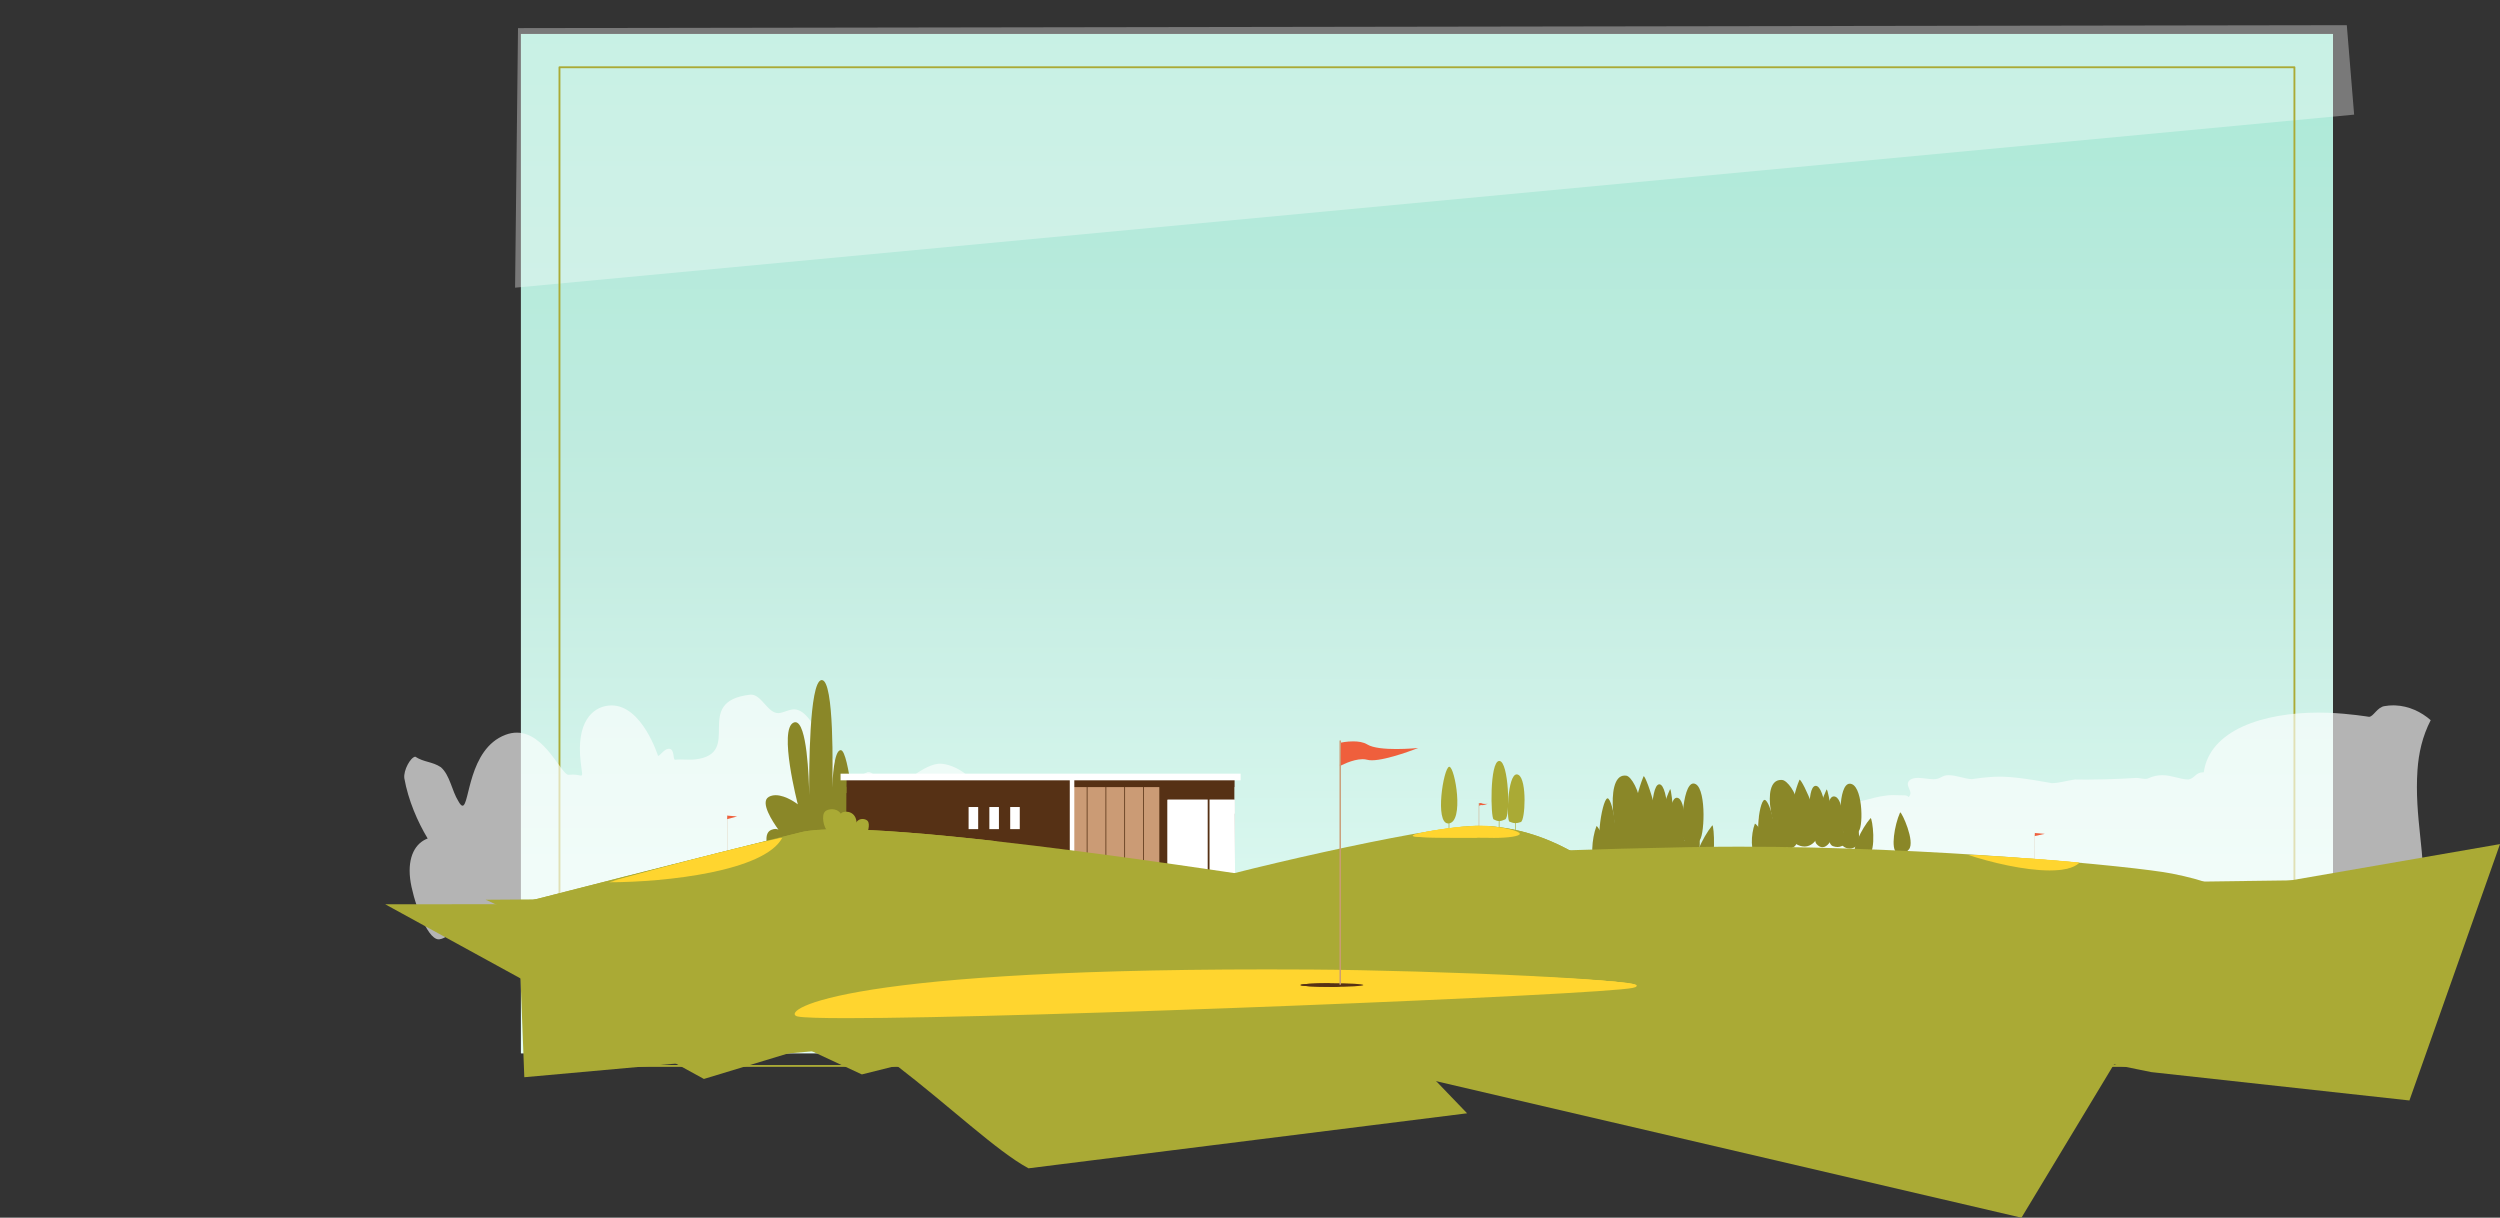 <svg xmlns="http://www.w3.org/2000/svg" xmlns:xlink="http://www.w3.org/1999/xlink" version="1.1" fill-rule="evenodd" fill="none" stroke="none" stroke-linecap="square" stroke-miterlimit="10" overflow="hidden" viewBox="0 0 504636.97 245798.13"><rect x="0" y="0" width="504636.97" height="245798.13" fill="#333333" stroke="none"/><rect fill="#ffffff" fill-opacity="0" width="100%" height="100%"/><g transform="translate(105156 6858) scale(1)" data-lt-tmp-id="lt-864455" spellcheck="false" data-gramm="false" data-lt-tweaks="slides"><defs cursor="default"><linearGradient gradientUnits="userSpaceOnUse" x1="0" y1="-0.164" x2="-0.092" y2="453.504" gradientTransform="matrix(453.668,0,0,453.668,0,0)" id="gradient-94"><stop offset="0%" stop-color="#ABE9D7" stop-opacity="1"/><stop offset="50%" stop-color="#C4ECE1" stop-opacity="1"/><stop offset="100%" stop-color="#E4FDF6" stop-opacity="1"/></linearGradient></defs><g id="editor-ge4b7ac326b_0_193"><path fill="#fff" fill-opacity="1" d="M 0 0 L 365760 0 365760 205740 0 205740 Z"/><g id="editor-ge4b7ac326b_0_193-bg"><g><g><g><path fill="url(#gradient-94)" d="M 0 0 L 365760 0 365760 205740 0 205740 Z"/></g></g></g></g><g id="editor-g115866e4b2a_1_15"><g><g><path fill="#FFFFFF" fill-opacity="0.346" d="M -592 -1184 L -1184 51213 370036 16282 368556 -1776 Z"/></g></g></g><g id="editor-g115866e4b2a_1_16"><g><g><path stroke="#AAAA35" stroke-opacity="1" stroke-width="381" stroke-linecap="butt" stroke-linejoin="round" stroke-miterlimit="8" d="M 7776 6720 L 357984 6720 357984 208308 7776 208308 Z"/></g></g></g><g id="editor-g115866e4b2a_1_175"><g id="editor-g115866e4b2a_1_71"><g><g><path fill="#FFFFFF" fill-opacity="0.631" d="M 46446.871 133355.781 C 46372.815 133355.781 46302.462 133359.484 46228.406 133370.592 34360.932 134762.845 45091.646 145260.283 35153.331 146437.773 34801.565 146478.504 34442.394 146489.613 34083.222 146489.613 33431.529 146489.613 32776.134 146448.882 32146.658 146448.882 31798.594 146448.882 31457.937 146459.99 31128.388 146500.721 31120.982 146500.721 31113.576 146500.721 31106.171 146500.721 30621.104 146500.721 31095.062 144286.447 29869.436 144286.447 29828.705 144286.447 29784.271 144290.149 29736.135 144293.852 28895.599 144382.719 28084.686 145667.591 27677.378 145730.539 27677.378 145730.539 24485.564 135533.027 18290.78 135533.027 18064.909 135533.027 17839.038 135547.839 17605.762 135573.758 14439.868 135940.335 11118.456 138895.17 12058.968 146952.463 12329.272 149240.793 12514.412 149696.237 12121.915 149696.237 11862.719 149696.237 11348.03 149496.286 10437.141 149496.286 10200.162 149496.286 9933.56 149511.097 9637.336 149544.423 9622.525 149544.423 9611.417 149544.423 9596.606 149544.423 8130.297 149544.423 4890.347 141027.983 -841.588 141027.983 -1563.634 141027.983 -2326.41 141164.986 -3126.215 141468.616 -10665.116 144319.772 -10342.972 155779.938 -11790.767 155779.938 -12016.638 155779.938 -12286.942 155498.525 -12638.708 154854.238 -13964.311 152736.236 -14330.888 149603.667 -16171.18 148000.355 -17930.01 146845.081 -19559.242 147033.924 -21336.586 145878.651 -22299.314 146008.249 -23736 148622.425 -23543.454 150225.738 -22751.055 154683.909 -20866.33 159012.482 -18829.79 162396.841 -21251.421 163296.622 -22902.87 165995.963 -22365.964 170535.596 -21921.628 174323.56 -19077.878 182754.836 -16604.407 182754.836 -16559.974 182754.836 -16519.243 182751.133 -16474.809 182747.43 -15830.522 182684.483 -15167.721 182277.175 -14630.815 181892.083 L 83697.039 173471.916 C 89288.267 170839.225 95497.863 168091.748 94298.156 157790.558 93383.564 150107.248 87299.864 147296.823 84563.494 147296.823 84430.194 147296.823 84304.298 147304.229 84185.809 147319.04 80568.173 147744.862 76047.054 152647.369 74573.34 152817.698 74536.312 152821.401 74499.284 152825.103 74462.256 152825.103 72925.594 152825.103 71777.726 148981.597 70126.277 148981.597 70085.546 148981.597 70044.816 148985.3 70007.788 148989.003 69918.92 149007.517 68722.916 149674.021 67712.052 149799.916 67597.265 149814.727 67482.478 149822.133 67367.691 149822.133 62287.45 149822.133 59784.357 136329.129 55122.532 136329.129 55029.962 136329.129 54933.689 136336.535 54841.119 136347.643 53900.608 136455.024 53019.341 136969.714 52141.778 137077.095 52067.722 137084.501 51993.666 137088.203 51923.312 137088.203 49797.905 137088.203 48572.278 133355.781 46446.871 133355.781 Z"/></g></g></g><g id="editor-g115866e4b2a_1_72"><g><g><path fill="#FFFFFF" fill-opacity="0.631" d="M 377900.925 135521 C 377349.985 135521 376787.508 135570.036 376216.377 135668.109 374710.668 135846.948 373926.084 137834.369 373049.196 137834.369 373043.427 137834.369 373034.773 137834.369 373026.12 137834.369 373026.12 137834.369 369137.814 137185.356 364799.526 137018.055 364159.167 136994.979 363518.808 136983.441 362878.449 136983.441 351767.355 136983.441 340884.136 140447.726 339684.184 149031.998 339652.455 149031.998 339623.61 149031.998 339591.88 149031.998 337996.752 149031.998 337910.217 150269.448 336566.04 150485.786 334812.264 150451.172 333237.327 149617.552 331301.827 149617.552 330410.517 149617.552 329447.094 149793.506 328353.868 150301.178 328200.99 150350.215 328036.573 150364.637 327837.543 150364.637 327301.026 150350.215 326652.013 150185.798 326118.381 150165.606 326118.381 150165.606 321099.351 150508.862 315938.98 150508.862 315186.126 150508.862 314427.502 150503.093 313683.301 150485.786 312192.015 150681.932 310429.585 151221.334 309076.755 151221.334 309036.372 151221.334 308998.873 151218.449 308961.375 151218.449 308814.265 151218.449 302805.852 150001.19 299064.655 149917.54 298903.123 149911.771 298738.707 149911.771 298574.29 149911.771 295828.246 149911.771 292955.284 150416.558 292909.132 150416.558 291475.536 150384.829 289874.638 149649.281 288236.242 149617.552 288207.397 149614.667 288181.437 149614.667 288158.361 149614.667 286770.916 149614.667 286594.962 150433.865 285129.636 150433.865 285103.675 150433.865 285074.83 150433.865 285045.985 150433.865 284096.985 150402.136 283044.142 150185.798 282112.449 150165.606 282072.066 150165.606 282034.567 150162.722 281997.069 150162.722 280592.317 150162.722 279960.612 150736.737 279940.42 151385.75 279940.42 152003.033 280476.937 152637.623 280476.937 153269.329 280462.515 153520.28 280361.557 153788.538 280093.299 154039.49 279908.691 153771.231 279623.125 153704.888 279340.444 153690.465 277136.686 153652.967 277257.835 153638.544 277257.835 153638.544 277185.723 153635.66 277113.61 153635.66 277044.382 153635.66 273562.791 153635.66 270528.297 155242.326 267193.815 155424.05 264505.461 155372.129 261436.353 154922.147 258534.546 154870.226 258393.205 154870.226 258251.865 154867.342 258113.409 154867.342 251885.773 154867.342 249586.827 157394.163 249586.827 158997.946 249586.827 161648.801 254928.921 163967.939 258280.71 165066.933 279825.04 171075.347 328270.218 170391.72 383840.11 175549.207 383892.031 175133.839 383923.761 174695.394 383955.49 174280.027 384541.044 165886.131 382169.985 158074.905 382824.766 148582.016 383055.526 145210.035 383808.381 141774.596 385495.813 138517.995 383609.35 136847.87 381068.106 135630.611 378316.293 135529.653 378180.721 135523.884 378039.381 135521 377900.925 135521 Z"/></g></g></g><g id="editor-g115866e4b2a_1_174"><g id="editor-g115866e4b2a_1_73"><g><g><path fill="#EF5F3C" fill-opacity="1" d="M 193671.693 155243.928 C 193532.294 155243.928 193414.729 155267.441 193414.729 155267.441 L 193392.896 155791.445 C 193392.896 155791.445 193666.654 155643.649 193890.028 155643.649 193928.656 155643.649 193963.926 155647.008 193997.516 155657.085 194026.067 155665.483 194059.657 155668.842 194099.965 155668.842 194442.583 155668.842 195132.858 155393.404 195132.858 155393.404 L 195132.858 155393.404 C 195132.858 155393.404 194902.766 155416.917 194642.444 155416.917 194400.596 155416.917 194133.555 155396.763 194007.593 155316.147 193915.22 155259.044 193785.899 155243.928 193671.693 155243.928 Z"/></g></g></g><g id="editor-g115866e4b2a_1_74"><g><g><path fill="#CB9B75" fill-opacity="1" d="M 193335.793 155238.89 L 193335.793 160388.237 193424.806 160388.237 193424.806 155238.89 Z"/></g></g></g><g id="editor-g115866e4b2a_1_75"><g><g><path fill="#AAAA35" fill-opacity="1" d="M 187388.683 147917.949 C 187376.927 147917.949 187363.491 147919.629 187351.734 147921.308 186211.354 148171.554 184421.007 159358.703 187165.31 159358.703 187185.464 159358.703 187203.938 159358.703 187224.092 159357.024 190473.925 159175.638 188539.141 147917.949 187388.683 147917.949 Z"/></g></g></g><g id="editor-g115866e4b2a_1_76"><g><g><path fill="#AAAA35" fill-opacity="1" d="M 187262.721 156258.346 L 187262.721 161515.181 187398.76 161515.181 187398.76 156258.346 Z"/></g></g></g><g id="editor-g115866e4b2a_1_77"><g><g><path fill="#AAAA35" fill-opacity="1" d="M 200702.08 158270.387 L 200702.08 161164.166 200828.042 161164.166 200828.042 158270.387 Z"/></g></g></g><g id="editor-g115866e4b2a_1_78"><g><g><path fill="#AAAA35" fill-opacity="1" d="M 197388.426 157862.269 L 197378.349 160698.944 197514.389 160698.944 197522.786 157862.269 Z"/></g></g></g><g id="editor-g115866e4b2a_1_79"><g><g><path fill="#AAAA35" fill-opacity="1" d="M 201002.71 149454.692 C 199130.068 149454.692 198888.22 158742.327 199544.904 158999.29 200003.408 159184.035 200352.744 159296.562 200747.426 159296.562 201054.775 159296.562 201390.675 159229.382 201829.024 159074.868 202720.839 158765.84 203102.085 150613.547 201380.598 149572.257 201247.917 149491.641 201121.955 149454.692 201002.71 149454.692 Z"/></g></g></g><g id="editor-g115866e4b2a_1_80"><g><g><path fill="#AAAA35" fill-opacity="1" d="M 197482.478 146745.658 C 197474.081 146745.658 197465.683 146745.658 197455.606 146745.658 195514.104 146863.223 195735.798 158240.156 196338.739 158540.787 196756.934 158749.045 197087.796 158878.366 197467.363 158878.366 197801.583 158878.366 198174.432 158777.596 198679.962 158540.787 199753.162 158040.296 199402.147 146745.658 197482.478 146745.658 Z"/></g></g></g><g id="editor-g115866e4b2a_1_81"><g><g><path fill="#8A8728" fill-opacity="1" d="M 226636.919 149829.22 C 226620.124 149829.22 226606.688 149840.977 226596.611 149864.49 224604.724 154607.398 223264.483 163711.967 225090.099 165129.465 225743.425 165638.354 226354.763 165858.368 226917.395 165858.368 227794.094 165858.368 228548.19 165325.967 229151.13 164528.204 231262.262 161757.029 227181.077 149829.22 226636.919 149829.22 Z"/></g></g></g><g id="editor-g115866e4b2a_1_82"><g><g><path fill="#8A8728" fill-opacity="1" d="M 223796.884 158156.181 C 223788.487 158156.181 223781.769 158161.22 223776.73 158172.976 222785.825 160524.276 222125.782 165052.208 223031.032 165760.957 223353.496 166011.203 223655.806 166120.37 223936.283 166120.37 224371.273 166120.37 224749.161 165856.689 225049.791 165460.327 226097.799 164074.739 224070.643 158156.181 223796.884 158156.181 Z"/></g></g></g><g id="editor-g115866e4b2a_1_83"><g><g><path fill="#8A8728" fill-opacity="1" d="M 220852.721 159246.177 C 220840.964 159246.177 220830.887 159251.215 220824.169 159261.292 219435.223 161594.118 218570.28 166101.896 219910.521 166840.876 220411.012 167111.275 220872.875 167228.84 221296.109 167228.84 221914.165 167228.84 222443.207 166976.915 222864.762 166595.669 224372.953 165248.71 221249.083 159246.177 220852.721 159246.177 Z"/></g></g></g><g id="editor-g115866e4b2a_1_84"><g><g><path fill="#8A8728" fill-opacity="1" d="M 217119.192 159892.784 C 217107.436 159892.784 217099.038 159899.502 217094 159912.938 216129.967 162361.649 215829.336 166936.607 217043.615 167541.227 217419.823 167725.972 217764.12 167808.268 218074.828 167808.268 218689.525 167808.268 219179.939 167489.163 219542.711 167025.621 220688.13 165539.263 217470.208 159892.784 217119.192 159892.784 Z"/></g></g></g><g id="editor-g115866e4b2a_1_85"><g><g><path fill="#8A8728" fill-opacity="1" d="M 232605.862 158386.273 C 232594.105 158386.273 232585.708 158392.991 232580.669 158406.427 231618.316 160863.535 231317.685 165441.852 232542.041 166043.113 232916.569 166229.538 233260.867 166310.154 233571.574 166310.154 234186.271 166310.154 234673.326 165989.369 235027.701 165519.109 236176.479 164034.431 232960.236 158386.273 232605.862 158386.273 Z"/></g></g></g><g id="editor-g115866e4b2a_1_86"><g><g><path fill="#8A8728" fill-opacity="1" d="M 237394.116 159027.842 C 237385.719 159027.842 237379.001 159031.201 237372.283 159037.919 235553.384 160952.549 233571.574 165070.683 234485.222 166061.588 234970.598 166590.63 235479.486 166803.927 235969.9 166803.927 236337.711 166803.927 236693.765 166684.682 237022.947 166491.54 238662.139 165532.545 237718.26 159027.842 237394.116 159027.842 Z"/></g></g></g><g id="editor-g115866e4b2a_1_87"><g><g><path fill="#8A8728" fill-opacity="1" d="M 240496.153 159741.629 C 240487.755 159741.629 240479.358 159746.668 240470.96 159756.745 238479.073 162195.379 236156.325 167296.02 237031.344 168433.042 237456.258 168988.956 237921.479 169214.009 238388.38 169214.009 238798.178 169214.009 239206.297 169041.021 239587.543 168765.583 241339.262 167484.124 240827.014 159741.629 240496.153 159741.629 Z"/></g></g></g><g id="editor-g115866e4b2a_1_88"><g><g><path fill="#8A8728" fill-opacity="1" d="M 231976.049 152434.125 C 231967.652 152434.125 231957.575 152442.522 231950.857 152459.317 230180.664 156288.577 228304.662 163925.264 229268.695 165362.916 229663.378 165959.138 230073.176 166209.384 230472.897 166209.384 230948.195 166209.384 231411.737 165856.689 231821.535 165314.21 233438.894 163171.168 232308.59 152434.125 231976.049 152434.125 Z"/></g></g></g><g id="editor-g115866e4b2a_1_89"><g><g><path fill="#8A8728" fill-opacity="1" d="M 219336.132 154291.652 C 219322.696 154291.652 219310.94 154291.652 219299.183 154295.011 218160.482 154546.936 216368.456 165744.162 219114.438 165744.162 219132.913 165744.162 219151.387 165744.162 219171.541 165742.483 222423.053 165561.097 220486.59 154291.652 219336.132 154291.652 Z"/></g></g></g><g id="editor-g115866e4b2a_1_90"><g><g><path fill="#8A8728" fill-opacity="1" d="M 222700.171 161846.043 L 222700.171 167111.275 223067.981 167111.275 223067.981 161846.043 Z"/></g></g></g><g id="editor-g115866e4b2a_1_91"><g><g><path fill="#8A8728" fill-opacity="1" d="M 219287.427 162564.869 L 219287.427 167820.024 219668.673 167820.024 219668.673 162564.869 Z"/></g></g></g><g id="editor-g115866e4b2a_1_92"><g><g><path fill="#8A8728" fill-opacity="1" d="M 236322.595 162351.572 L 236166.402 165245.351 236408.25 165255.428 236564.443 162370.047 236322.595 162351.572 Z"/></g></g></g><g id="editor-g115866e4b2a_1_93"><g><g><path fill="#8A8728" fill-opacity="1" d="M 233163.456 162993.141 L 233019.019 165886.92 233250.79 165908.753 233406.983 163011.616 233163.456 162993.141 Z"/></g></g></g><g id="editor-g115866e4b2a_1_94"><g><g><path fill="#8A8728" fill-opacity="1" d="M 229754.071 162564.869 L 229606.275 165460.327 229839.725 165478.801 229995.919 162585.023 229754.071 162564.869 Z"/></g></g></g><g id="editor-g115866e4b2a_1_95"><g><g><path fill="#8A8728" fill-opacity="1" d="M 222797.582 149691.501 C 218440.959 149691.501 220951.811 164173.83 222666.581 164173.83 222686.735 164173.83 222706.889 164172.15 222727.043 164168.791 224846.572 163738.839 226119.633 157559.959 226003.747 155811.599 225798.848 152770.025 224099.194 149864.49 223135.161 149720.053 223017.596 149701.578 222905.07 149691.501 222797.582 149691.501 Z"/></g></g></g><g id="editor-g115866e4b2a_1_96"><g><g><path fill="#8A8728" fill-opacity="1" d="M 236671.931 151295.424 C 234280.323 151295.424 234004.885 162467.458 234844.635 162788.242 235437.499 163008.257 235885.925 163140.937 236394.814 163140.937 236784.458 163140.937 237211.051 163063.68 237768.645 162885.653 238897.269 162514.484 239354.093 152702.845 237157.307 151438.181 236985.998 151340.77 236824.766 151295.424 236671.931 151295.424 Z"/></g></g></g><g id="editor-g115866e4b2a_1_97"><g><g><path fill="#8A8728" fill-opacity="1" d="M 233319.649 154167.369 C 231438.609 154167.369 231203.479 163455.004 231851.766 163711.967 232315.308 163896.712 232664.644 164005.88 233057.647 164005.88 233366.675 164005.88 233704.255 163938.7 234144.284 163789.224 235027.701 163478.517 235417.345 155326.224 233699.216 154284.934 233564.856 154205.997 233438.894 154167.369 233319.649 154167.369 Z"/></g></g></g><g id="editor-g115866e4b2a_1_98"><g><g><path fill="#8A8728" fill-opacity="1" d="M 229789.34 151458.335 C 229780.943 151458.335 229772.545 151458.335 229762.468 151460.015 227820.966 151575.9 228044.34 162952.833 228655.678 163245.066 229073.873 163451.645 229406.414 163582.646 229785.981 163582.646 230120.202 163582.646 230493.051 163481.876 230996.901 163245.066 232061.704 162741.216 231709.009 151458.335 229789.34 151458.335 Z"/></g></g></g><g id="editor-g115866e4b2a_1_99"><g><g><path fill="#8A8728" fill-opacity="1" d="M 258109.069 150532.931 C 258090.595 150532.931 258077.159 150543.008 258068.761 150563.162 256318.722 154635.949 255433.626 162361.649 257329.781 163478.517 257961.273 163854.725 258545.739 164019.316 259076.461 164019.316 260000.186 164019.316 260766.038 163525.543 261352.184 162796.64 263318.878 160378.16 258658.266 150532.931 258109.069 150532.931 Z"/></g></g></g><g id="editor-g115866e4b2a_1_100"><g><g><path fill="#8A8728" fill-opacity="1" d="M 255685.551 157660.729 C 255677.153 157660.729 255670.435 157665.767 255667.076 157675.844 254803.813 159708.039 254365.464 163537.299 255297.586 164101.611 255611.653 164282.997 255902.206 164363.613 256164.208 164363.613 256627.75 164363.613 257008.997 164118.406 257297.871 163760.673 258280.378 162553.112 255962.668 157660.729 255685.551 157660.729 Z"/></g></g></g><g id="editor-g115866e4b2a_1_101"><g><g><path fill="#8A8728" fill-opacity="1" d="M 252801.849 158702.019 C 252788.413 158702.019 252778.336 158707.057 252771.618 158717.134 251498.557 160737.573 250867.065 164576.91 252247.614 165137.863 252711.156 165327.646 253137.749 165409.942 253527.393 165409.942 254199.193 165409.942 254756.787 165166.414 255181.701 164810.36 256612.635 163614.556 253204.929 158702.019 252801.849 158702.019 Z"/></g></g></g><g id="editor-g115866e4b2a_1_102"><g><g><path fill="#8A8728" fill-opacity="1" d="M 249096.872 159407.409 C 249083.436 159407.409 249075.039 159412.447 249070 159425.883 248243.686 161523.579 248166.429 165401.544 249419.336 165858.368 249761.954 165986.01 250077.7 166041.434 250361.536 166041.434 251021.579 166041.434 251525.429 165740.803 251876.445 165314.21 252946.286 164009.239 249469.721 159407.409 249096.872 159407.409 Z"/></g></g></g><g id="editor-g115866e4b2a_1_103"><g><g><path fill="#8A8728" fill-opacity="1" d="M 264496.208 157484.381 C 264482.772 157484.381 264474.374 157489.42 264469.336 157501.176 263634.624 159612.308 263567.444 163478.517 264810.274 163935.341 265156.251 164061.303 265471.997 164116.727 265759.192 164116.727 266422.594 164116.727 266926.444 163817.776 267279.139 163389.503 268348.981 162086.211 264860.659 157484.381 264496.208 157484.381 Z"/></g></g></g><g id="editor-g115866e4b2a_1_104"><g><g><path fill="#8A8728" fill-opacity="1" d="M 269302.937 157813.563 C 269294.539 157813.563 269287.821 157816.922 269281.103 157823.64 267571.372 159513.217 265801.179 163070.398 266763.533 163868.161 267240.511 164264.523 267727.566 164425.755 268191.108 164425.755 268589.149 164425.755 268968.716 164308.19 269307.975 164120.086 270901.821 163236.669 269637.157 157813.563 269302.937 157813.563 Z"/></g></g></g><g id="editor-g115866e4b2a_1_105"><g><g><path fill="#8A8728" fill-opacity="1" d="M 272443.602 158285.503 C 272435.204 158285.503 272426.807 158290.541 272418.409 158298.939 270554.164 160436.942 268491.738 164828.835 269415.463 165752.56 269845.415 166180.832 270298.88 166355.5 270743.948 166355.5 271177.259 166355.5 271602.172 166189.23 271990.137 165927.228 273676.355 164771.732 272777.822 158285.503 272443.602 158285.503 Z"/></g></g></g><g id="editor-g115866e4b2a_1_106"><g><g><path fill="#8A8728" fill-opacity="1" d="M 278412.545 157130.007 C 278400.788 157130.007 278390.711 157136.725 278383.993 157151.84 277218.42 159746.668 276509.671 164546.679 277666.847 165159.696 278009.465 165342.762 278331.929 165421.698 278630.88 165421.698 279253.974 165421.698 279776.299 165074.042 280182.738 164576.91 281449.081 162998.18 278765.24 157130.007 278412.545 157130.007 Z"/></g></g></g><g id="editor-g115866e4b2a_1_107"><g><g><path fill="#8A8728" fill-opacity="1" d="M 263562.406 152494.587 C 263552.329 152494.587 263543.931 152502.984 263537.213 152518.1 261973.599 155811.599 260487.241 162331.418 261508.377 163496.991 261921.534 163962.213 262327.973 164158.714 262714.258 164158.714 263206.352 164158.714 263663.176 163837.93 264061.217 163342.477 265572.767 161473.194 263899.985 152494.587 263562.406 152494.587 Z"/></g></g></g><g id="editor-g115866e4b2a_1_108"><g><g><path fill="#8A8728" fill-opacity="1" d="M 251040.054 154602.359 C 251024.938 154602.359 251008.143 154604.039 250993.028 154607.398 249881.199 154866.041 248673.638 164251.087 251344.043 164251.087 251377.633 164251.087 251414.582 164249.407 251449.852 164246.048 254671.133 163957.174 252200.588 154602.359 251040.054 154602.359 Z"/></g></g></g><g id="editor-g115866e4b2a_1_109"><g><g><path fill="#8A8728" fill-opacity="1" d="M 255153.149 160806.432 L 254773.582 160814.83 255037.264 165245.351 255415.151 165236.953 255153.149 160806.432 Z"/></g></g></g><g id="editor-g115866e4b2a_1_110"><g><g><path fill="#8A8728" fill-opacity="1" d="M 251780.713 161545.412 L 251411.223 161563.887 251673.225 165994.408 252051.113 165975.933 251780.713 161545.412 Z"/></g></g></g><g id="editor-g115866e4b2a_1_111"><g><g><path fill="#8A8728" fill-opacity="1" d="M 268406.084 160661.995 L 268396.007 163109.027 268639.534 163109.027 268647.932 160670.393 268406.084 160661.995 Z"/></g></g></g><g id="editor-g115866e4b2a_1_112"><g><g><path fill="#8A8728" fill-opacity="1" d="M 265285.573 161340.513 L 265275.496 163779.147 265519.023 163789.224 265530.78 161340.513 Z"/></g></g></g><g id="editor-g115866e4b2a_1_113"><g><g><path fill="#8A8728" fill-opacity="1" d="M 261857.713 161115.46 L 261857.713 163564.171 262091.164 163564.171 262099.561 161127.217 261857.713 161115.46 Z"/></g></g></g><g id="editor-g115866e4b2a_1_114"><g><g><path fill="#8A8728" fill-opacity="1" d="M 254360.425 150573.239 C 249872.801 150573.239 253112.557 162778.165 254844.121 162778.165 254869.314 162778.165 254894.506 162774.806 254919.699 162769.768 257019.074 162312.944 257969.671 157066.186 257764.772 155589.905 257415.436 153042.104 255571.345 150670.65 254598.914 150584.995 254516.619 150578.277 254437.682 150573.239 254360.425 150573.239 Z"/></g></g></g><g id="editor-g115866e4b2a_1_115"><g><g><path fill="#8A8728" fill-opacity="1" d="M 268231.416 151335.732 C 265804.538 151335.732 266093.412 160858.497 266948.278 161088.588 267492.436 161236.384 267917.349 161327.077 268367.455 161327.077 268800.766 161327.077 269259.27 161243.102 269872.287 161048.28 270980.757 160688.867 270952.206 152402.214 268688.24 151438.181 268527.008 151369.322 268374.173 151335.732 268231.416 151335.732 Z"/></g></g></g><g id="editor-g115866e4b2a_1_116"><g><g><path fill="#8A8728" fill-opacity="1" d="M 265016.853 153900.328 C 263115.659 153900.328 263342.391 161809.094 264014.191 162002.236 264439.105 162124.84 264769.966 162200.417 265122.661 162200.417 265463.6 162200.417 265824.692 162129.878 266306.709 161961.928 267171.651 161671.375 267141.42 154782.066 265374.586 153984.303 265246.944 153927.2 265129.379 153900.328 265016.853 153900.328 Z"/></g></g></g><g id="editor-g115866e4b2a_1_117"><g><g><path fill="#8A8728" fill-opacity="1" d="M 261363.94 151767.363 C 261347.145 151767.363 261328.671 151767.363 261311.876 151769.043 259368.694 151943.711 260176.534 161523.579 260787.872 161748.632 261182.554 161891.389 261501.659 161983.762 261847.636 161983.762 262207.049 161983.762 262595.014 161884.671 263129.095 161641.144 264168.705 161179.281 263261.775 151767.363 261363.94 151767.363 Z"/></g></g></g><g id="editor-g115866e4b2a_1_118"><g><g><path fill="#8A8728" fill-opacity="1" d="M 60727.511 130415.88 C 60700.639 130415.88 60673.767 130419.239 60646.895 130422.598 58169.633 130800.485 58149.479 148873.585 58189.787 153683.673 58124.286 150002.209 57731.283 138924.227 55386.701 138924.227 55282.572 138924.227 55173.405 138946.06 55059.199 138993.086 51931.97 140284.622 55887.192 155500.892 55887.192 155500.892 55887.192 155500.892 53542.61 153656.801 51423.081 153656.801 50936.026 153656.801 50459.048 153754.212 50027.417 153994.38 48179.967 155025.593 50825.179 159029.521 51980.675 160621.687 51826.161 160529.315 51629.66 160463.814 51376.055 160463.814 51154.361 160463.814 50889 160514.199 50569.895 160640.162 48929.024 161281.731 49619.298 163856.404 50299.496 166432.757 L 67593.307 160213.569 C 67593.307 160213.569 66234.592 144782.323 64602.118 144570.706 64580.284 144567.347 64560.13 144567.347 64538.297 144567.347 63176.222 144567.347 62892.387 150541.328 62843.681 152120.058 62910.861 149234.677 63283.71 130415.88 60727.511 130415.88 Z"/></g></g></g><g id="editor-g115866e4b2a_1_119"><g><g><path fill="#563115" fill-opacity="1" d="M 65767.691 149409.345 L 65690.434 164711.27 144005.519 173348.938 144005.519 149409.345 Z"/></g></g></g><g id="editor-g115866e4b2a_1_120"><g><g><path fill="#CB9B75" fill-opacity="1" d="M 111065.485 151401.232 L 111065.485 166451.232 128856.429 168209.668 128856.429 151401.232 Z"/></g></g></g><g id="editor-g115866e4b2a_1_121"><g><g><path fill="#563115" fill-opacity="1" d="M 121784.054 151401.232 L 121784.054 168209.668 121940.248 168209.668 121940.248 151401.232 Z"/></g></g></g><g id="editor-g115866e4b2a_1_122"><g><g><path fill="#563115" fill-opacity="1" d="M 125573.006 151401.232 L 125573.006 168209.668 125729.2 168209.668 125729.2 151401.232 Z"/></g></g></g><g id="editor-g115866e4b2a_1_123"><g><g><path fill="#563115" fill-opacity="1" d="M 117995.102 151401.232 L 117995.102 168209.668 118151.296 168209.668 118151.296 151401.232 Z"/></g></g></g><g id="editor-g115866e4b2a_1_124"><g><g><path fill="#563115" fill-opacity="1" d="M 114204.471 151401.232 L 114204.471 168209.668 114360.664 168209.668 114360.664 151401.232 Z"/></g></g></g><g id="editor-g115866e4b2a_1_125"><g><g><path fill="#563115" fill-opacity="1" d="M 65767.691 149835.938 L 65767.691 152020.968 144005.519 152020.968 144005.519 149835.938 Z"/></g></g></g><g id="editor-g115866e4b2a_1_126"><g><g><path fill="#FFFFFF" fill-opacity="1" d="M 110783.329 150195.351 L 110783.329 165441.852 111698.657 165441.852 111698.657 150195.351 Z"/></g></g></g><g id="editor-g115866e4b2a_1_127"><g><g><path fill="#563115" fill-opacity="1" d="M 65729.062 153218.451 L 65690.434 166083.421 104555.743 173348.938 104555.743 153218.451 Z"/></g></g></g><g id="editor-g115866e4b2a_1_128"><g><g><path fill="#563115" fill-opacity="1" d="M 98445.722 155734.342 L 98445.722 160814.83 100998.562 160814.83 100998.562 155734.342 Z"/></g></g></g><g id="editor-g115866e4b2a_1_129"><g><g><path fill="#FFFFFF" fill-opacity="1" d="M 98756.43 156043.37 L 98756.43 160505.802 100689.534 160505.802 100689.534 156043.37 Z"/></g></g></g><g id="editor-g115866e4b2a_1_130"><g><g><path fill="#563115" fill-opacity="1" d="M 94267.126 155734.342 L 94267.126 160814.83 96813.248 160814.83 96813.248 155734.342 Z"/></g></g></g><g id="editor-g115866e4b2a_1_131"><g><g><path fill="#563115" fill-opacity="1" d="M 90078.453 155734.342 L 90078.453 160814.83 92634.652 160814.83 92634.652 155734.342 Z"/></g></g></g><g id="editor-g115866e4b2a_1_132"><g><g><path fill="#563115" fill-opacity="1" d="M 130102.618 154110.266 L 130102.618 172601.561 143928.262 172601.561 143928.262 154110.266 Z"/></g></g></g><g id="editor-g115866e4b2a_1_133"><g><g><path fill="#FFFFFF" fill-opacity="1" d="M 130519.134 154567.09 L 130519.134 173048.308 144161.712 173048.308 144072.699 154567.09 Z"/></g></g></g><g id="editor-g115866e4b2a_1_134"><g><g><path fill="#FFFFFF" fill-opacity="1" d="M 130519.134 154567.09 L 130519.134 173048.308 132569.803 173048.308 132569.803 157385.291 144082.776 157385.291 144072.699 154567.09 Z"/></g></g></g><g id="editor-g115866e4b2a_1_135"><g><g><path fill="#563115" fill-opacity="1" d="M 138622.721 154325.242 L 138622.721 169141.791 138992.211 169141.791 138992.211 154325.242 Z"/></g></g></g><g id="editor-g115866e4b2a_1_136"><g><g><path fill="#AAAA35" fill-opacity="1" d="M 245914.22 164046.188 C 242425.898 164046.188 238961.09 164078.098 235543.307 164146.958 199593.61 164867.463 164576.035 166373.975 152722.124 169549.909 L 322847.076 179841.885 C 322847.076 179841.885 361186.702 175070.426 333283.489 169482.729 325831.548 167994.692 284522.566 164046.188 245914.22 164046.188 Z"/></g></g></g><g id="editor-g115866e4b2a_1_137"><g><g><path fill="#AAAA35" fill-opacity="1" d="M 193224.946 159847.438 C 192993.175 159847.438 192761.404 159849.117 192527.953 159854.156 182172.156 160065.773 141333.434 169549.909 131946.709 172747.677 L 225991.991 176361.961 C 225991.991 176361.961 212828.07 159847.438 193224.946 159847.438 Z"/></g></g></g><g id="editor-g115866e4b2a_1_138"><g><g><path fill="#AAAA35" fill-opacity="1" d="M 194929.638 159902.861 C 198379.331 161827.568 200379.616 164101.611 200379.616 166538.566 200379.616 169801.834 196795.563 172776.229 190907.236 175011.643 L 225991.991 176361.961 C 225991.991 176361.961 213585.524 160806.432 194929.638 159902.861 Z"/></g></g></g><g id="editor-g115866e4b2a_1_139"><g><g><path fill="#AAAA35" fill-opacity="1" d="M 132851.959 172455.444 C 132519.418 172562.932 132218.788 172658.664 131946.709 172747.677 L 133412.912 172806.46 C 133219.77 172688.895 133026.627 172573.009 132851.959 172455.444 Z"/></g></g></g><g id="editor-g115866e4b2a_1_140"><g><g><path fill="#AAAA35" fill-opacity="1" d="M 64141.935 160536.033 C 60828.281 160536.033 58230.095 160719.098 56557.313 161127.217 40135.162 165137.863 -2082.43 175953.843 -2082.43 175953.843 -2082.43 175953.843 26524.494 183284.86 72354.69 183284.86 79020.625 183284.86 86051.012 183130.346 93410.581 182775.972 151381.883 179967.848 178186.703 174758.039 178186.703 174758.039 178186.703 174758.039 93336.683 160536.033 64141.935 160536.033 Z"/></g></g></g><g id="editor-g115866e4b2a_1_141"><g><g><path fill="#AAAA35" fill-opacity="1" d="M 64141.935 160536.033 C 60826.602 160536.033 58230.095 160719.098 56557.313 161127.217 40135.162 165137.863 -2082.43 175953.843 -2082.43 175953.843 -2082.43 175953.843 26524.494 183284.86 72354.69 183284.86 79020.625 183284.86 86051.012 183130.346 93410.581 182775.972 96813.248 182609.701 100096.671 182435.033 103272.605 182250.288 106752.529 179888.911 108694.031 177275.609 108694.031 174524.588 108694.031 170164.606 103846.994 166140.524 95674.547 162914.205 83054.784 161495.027 71721.518 160536.033 64141.935 160536.033 Z"/></g></g></g><g id="editor-g115866e4b2a_1_142"><g><g><path fill="#AAAA35" fill-opacity="1" d="M 215997.516 173214.578 L -7105.814 174758.039 68813.851 210019.141 215997.516 173214.578 Z"/></g></g></g><g id="editor-g115866e4b2a_1_143"><g><g><path fill="#AAAA35" fill-opacity="1" d="M 153515.688 175594.43 L -27405.091 175671.687 36928.157 210932.789 153515.688 175594.43 Z"/></g></g></g><g id="editor-g115866e4b2a_1_144"><g><g><path fill="#AAAA35" fill-opacity="1" d="M -7105.814 174758.039 L -6756.478 174944.463 C -6853.889 174885.681 -6939.544 174816.821 -7038.634 174758.039 Z"/></g></g></g><g id="editor-g115866e4b2a_1_145"><g><g><path fill="#AAAA35" fill-opacity="1" d="M -557.444 178343.771 L 678.668 210583.453 186407.855 193852.274 C 186312.124 193847.236 186147.533 193845.556 185914.082 193845.556 178391.602 193845.556 100847.407 196255.639 91584.965 196255.639 91185.244 196255.639 90913.165 196252.28 90778.805 196242.203 51077.104 193452.553 16786.753 186408.73 -557.444 178343.771 Z"/></g></g></g><g id="editor-g115866e4b2a_1_146"><g><g><path fill="#AAAA35" fill-opacity="1" d="M 37582.322 189541.837 L 37582.322 189541.837 C 37765.387 189570.389 37960.209 189590.543 38143.275 189610.697 65147.955 193255.212 89621.629 222033.444 102447.971 228971.459 L 190984.493 217866.605 163905.914 189716.505 37582.322 189541.837 Z"/></g></g></g><g id="editor-g115866e4b2a_1_147"><g><g><path fill="#AAAA35" fill-opacity="1" d="M 357787.394 170843.124 L 180549.759 173233.053 134696.05 190869.482 214022.194 203054.255 346410.461 181123.344 357787.394 170843.124 Z"/></g></g></g><g id="editor-g115866e4b2a_1_148"><g><g><path fill="#AAAA35" fill-opacity="1" d="M 169584.304 184915.655 L 133486.81 199431.573 302884.539 238940.131 332937.512 189124.482 169584.304 184915.655 Z"/></g></g></g><g id="editor-g115866e4b2a_1_149"><g><g><path fill="#AAAA35" fill-opacity="1" d="M 399480.982 163527.222 L 239382.644 191285.998 329086.419 209552.24 381196.265 215275.976 399480.982 163527.222 Z"/></g></g></g><g id="editor-g115866e4b2a_1_150"><g><g><path fill="#FFD52F" fill-opacity="1" d="M 150577.402 188820.492 C 61246.477 188820.492 52299.78 197632.829 55887.192 198331.501 57046.047 198559.913 60554.523 198660.683 65806.319 198660.683 101541.041 198660.683 217999.25 193973.198 224430.056 192550.662 231794.663 190928.265 183551.026 188995.16 159426.688 188847.364 156393.511 188828.89 153444.309 188820.492 150577.402 188820.492 Z"/></g></g></g><g id="editor-g115866e4b2a_1_151"><g><g><path fill="#FFD52F" fill-opacity="1" d="M 152718.765 189205.098 C 65928.923 189205.098 57242.549 196630.167 60725.832 197233.108 61849.417 197424.571 65245.366 197510.225 70330.892 197510.225 105005.849 197510.225 218202.47 193549.964 224448.53 192354.16 231609.918 190976.97 184736.753 189352.894 161301.01 189226.931 158358.526 189211.816 155498.337 189205.098 152718.765 189205.098 Z"/></g></g></g><g id="editor-g115866e4b2a_1_152"><g><g><path fill="#FFD52F" fill-opacity="1" d="M 60287.482 196445.422 L 60287.482 196445.422 C 59909.595 196843.464 60153.122 197135.697 60725.832 197233.108 61775.519 197407.776 64825.491 197495.11 69373.577 197506.866 65960.833 197184.402 62920.938 196835.066 60287.482 196445.422 Z"/></g></g></g><g id="editor-g115866e4b2a_1_153"><g><g><path fill="#FFD52F" fill-opacity="1" d="M 157822.765 189216.854 C 165467.849 190246.388 170005.858 191537.923 170005.858 192928.549 170005.858 193696.081 168647.143 194424.984 166176.598 195095.104 196174.148 194035.34 221581.624 192910.075 224448.53 192354.16 231609.918 190976.97 184736.753 189352.894 161301.01 189226.931 160125.36 189226.931 158978.261 189216.854 157822.765 189216.854 Z"/></g></g></g><g id="editor-g115866e4b2a_1_154"><g><g><path fill="#563115" fill-opacity="1" d="M 163690.938 191606.783 C 160184.142 191606.783 157345.787 191771.374 157345.787 191976.273 157345.787 192179.492 160184.142 192345.763 163690.938 192345.763 167189.337 192345.763 170036.089 192179.492 170036.089 191976.273 170036.089 191771.374 167189.337 191606.783 163690.938 191606.783 Z"/></g></g></g><g id="editor-g115866e4b2a_1_155"><g><g><path fill="#563115" fill-opacity="1" d="M 163145.101 191606.783 C 159893.589 191626.937 157345.787 191781.451 157345.787 191976.273 157345.787 192179.492 160184.142 192345.763 163690.938 192345.763 164324.11 192345.763 164943.845 192335.686 165526.632 192327.288 164409.764 192142.543 163575.053 191888.939 163145.101 191606.783 Z"/></g></g></g><g id="editor-g115866e4b2a_1_156"><g><g><path fill="#EF5F3C" fill-opacity="1" d="M 41641.673 157774.935 L 41613.122 158492.081 43645.317 157939.526 41641.673 157774.935 Z"/></g></g></g><g id="editor-g115866e4b2a_1_157"><g><g><path fill="#CB9B75" fill-opacity="1" d="M 41604.724 157706.075 L 41604.724 165226.876 41641.673 165226.876 41641.673 157706.075 Z"/></g></g></g><g id="editor-g115866e4b2a_1_158"><g><g><path fill="#FFFFFF" fill-opacity="1" d="M 64516.463 149311.934 L 64516.463 150652.175 145268.503 150652.175 145268.503 149311.934 Z"/></g></g></g><g id="editor-g115866e4b2a_1_159"><g><g><path fill="#FFD52F" fill-opacity="1" d="M 52748.207 162254.161 L 52748.207 162254.161 C 43040.697 164555.076 34607.927 166528.489 17779.337 171232.768 29379.644 171222.691 49170.872 168985.597 52748.207 162254.161 Z"/></g></g></g><g id="editor-g115866e4b2a_1_160"><g><g><path fill="#FFD52F" fill-opacity="1" d="M 52524.833 162254.161 L 52524.833 162254.161 C 42924.811 164410.639 35044.597 166499.937 18622.446 170922.061 29954.033 170891.83 49269.962 168617.787 52524.833 162254.161 Z"/></g></g></g><g id="editor-g115866e4b2a_1_161"><g><g><path fill="#AAAA35" fill-opacity="1" d="M 68940.266 158453.453 C 68046.772 158453.453 67002.123 159185.715 67284.279 161827.568 L 69381.975 162010.634 C 70023.544 161523.579 70567.702 159464.512 69964.761 158833.02 69769.939 158624.762 69371.898 158453.453 68940.266 158453.453 Z"/></g></g></g><g id="editor-g115866e4b2a_1_162"><g><g><path fill="#AAAA35" fill-opacity="1" d="M 65624.933 156983.89 C 65282.315 156983.89 64974.967 157064.506 64776.786 157190.469 63893.369 157754.781 64096.588 160299.223 64776.786 161058.357 L 67400.165 161437.924 C 68496.878 157979.834 66835.853 156983.89 65624.933 156983.89 Z"/></g></g></g><g id="editor-g115866e4b2a_1_163"><g><g><path fill="#AAAA35" fill-opacity="1" d="M 62774.822 156481.72 C 62223.946 156481.72 61716.737 156659.747 61444.658 156889.838 60539.407 157657.37 61113.796 160310.98 61968.662 160989.498 L 64902.748 160903.843 C 65569.51 157439.035 64054.601 156481.72 62774.822 156481.72 Z"/></g></g></g><g id="editor-g115866e4b2a_1_164"><g><g><path fill="#FFD52F" fill-opacity="1" d="M 193809.412 159800.412 C 188977.49 159800.412 180024.076 161338.834 180015.678 161835.966 180005.601 162388.521 191762.101 162165.148 195268.897 162262.559 195646.785 162274.315 196017.954 162279.354 196377.367 162279.354 199350.082 162279.354 201614.048 161931.697 201622.446 161446.322 201634.202 160903.843 198564.076 160124.555 195075.755 159845.758 194699.547 159813.848 194272.954 159800.412 193809.412 159800.412 Z"/></g></g></g><g id="editor-g115866e4b2a_1_165"><g><g><path fill="#FFD52F" fill-opacity="1" d="M 190761.119 159941.49 C 185952.711 160339.531 180024.076 161427.847 180015.678 161835.966 180005.601 162302.867 188428.294 162213.853 193142.65 162235.687 191867.91 161652.9 191002.967 160845.061 190761.119 159941.49 Z"/></g></g></g><g id="editor-g115866e4b2a_1_166"><g><g><path fill="#FFFFFF" fill-opacity="1" d="M 94549.282 156043.37 L 94549.282 160505.802 96482.387 160505.802 96482.387 156043.37 Z"/></g></g></g><g id="editor-g115866e4b2a_1_167"><g><g><path fill="#FFFFFF" fill-opacity="1" d="M 90360.609 156043.37 L 90360.609 160505.802 92293.714 160505.802 92293.714 156043.37 Z"/></g></g></g><g id="editor-g115866e4b2a_1_168"><g><g><path fill="#EF5F3C" fill-opacity="1" d="M 167992.138 142790.436 C 166667.012 142790.436 165518.234 143044.04 165518.234 143044.04 L 165303.258 147776.871 C 165303.258 147776.871 167820.829 146387.925 169884.934 146387.925 170214.116 146387.925 170529.862 146423.194 170822.095 146503.81 171084.097 146577.708 171401.523 146609.619 171760.936 146609.619 174883.126 146609.619 181122.469 144122.279 181122.469 144122.279 L 181122.469 144122.279 C 181122.469 144122.279 179043.248 144337.255 176690.268 144337.255 174480.046 144337.255 172027.976 144147.472 170832.172 143413.53 170054.564 142929.834 168974.645 142790.436 167992.138 142790.436 Z"/></g></g></g><g id="editor-g115866e4b2a_1_169"><g><g><path fill="#CB9B75" fill-opacity="1" d="M 165226.001 142615.768 L 165226.001 191909.093 165518.234 191909.093 165518.234 142615.768 Z"/></g></g></g><g id="editor-g115866e4b2a_1_170"><g><g><path fill="#EF5F3C" fill-opacity="1" d="M 305610.368 161290.128 L 305570.06 161904.825 307592.178 161456.399 305610.368 161290.128 Z"/></g></g></g><g id="editor-g115866e4b2a_1_171"><g><g><path fill="#CB9B75" fill-opacity="1" d="M 305581.816 161244.782 L 305484.405 167586.574 305523.034 167586.574 305610.368 161244.782 Z"/></g></g></g><g id="editor-g115866e4b2a_1_172"><g><g><path fill="#FFD52F" fill-opacity="1" d="M 292134.06 165712.252 L 292134.06 165712.252 C 296656.953 167215.404 303474.044 168846.199 308583.083 168846.199 311231.654 168846.199 313423.402 168407.849 314597.372 167285.943 308398.338 166743.465 303025.617 166246.333 292134.06 165712.252 Z"/></g></g></g><g id="editor-g115866e4b2a_1_173"><g><g><path fill="#FFD52F" fill-opacity="1" d="M 292698.372 165693.777 C 297123.854 167156.622 303806.585 168728.634 308754.392 168728.634 311300.514 168728.634 313388.132 168312.118 314471.41 167248.994 308359.709 166635.977 303277.542 166316.872 292698.372 165693.777 Z"/></g></g></g></g></g></g></g></svg>